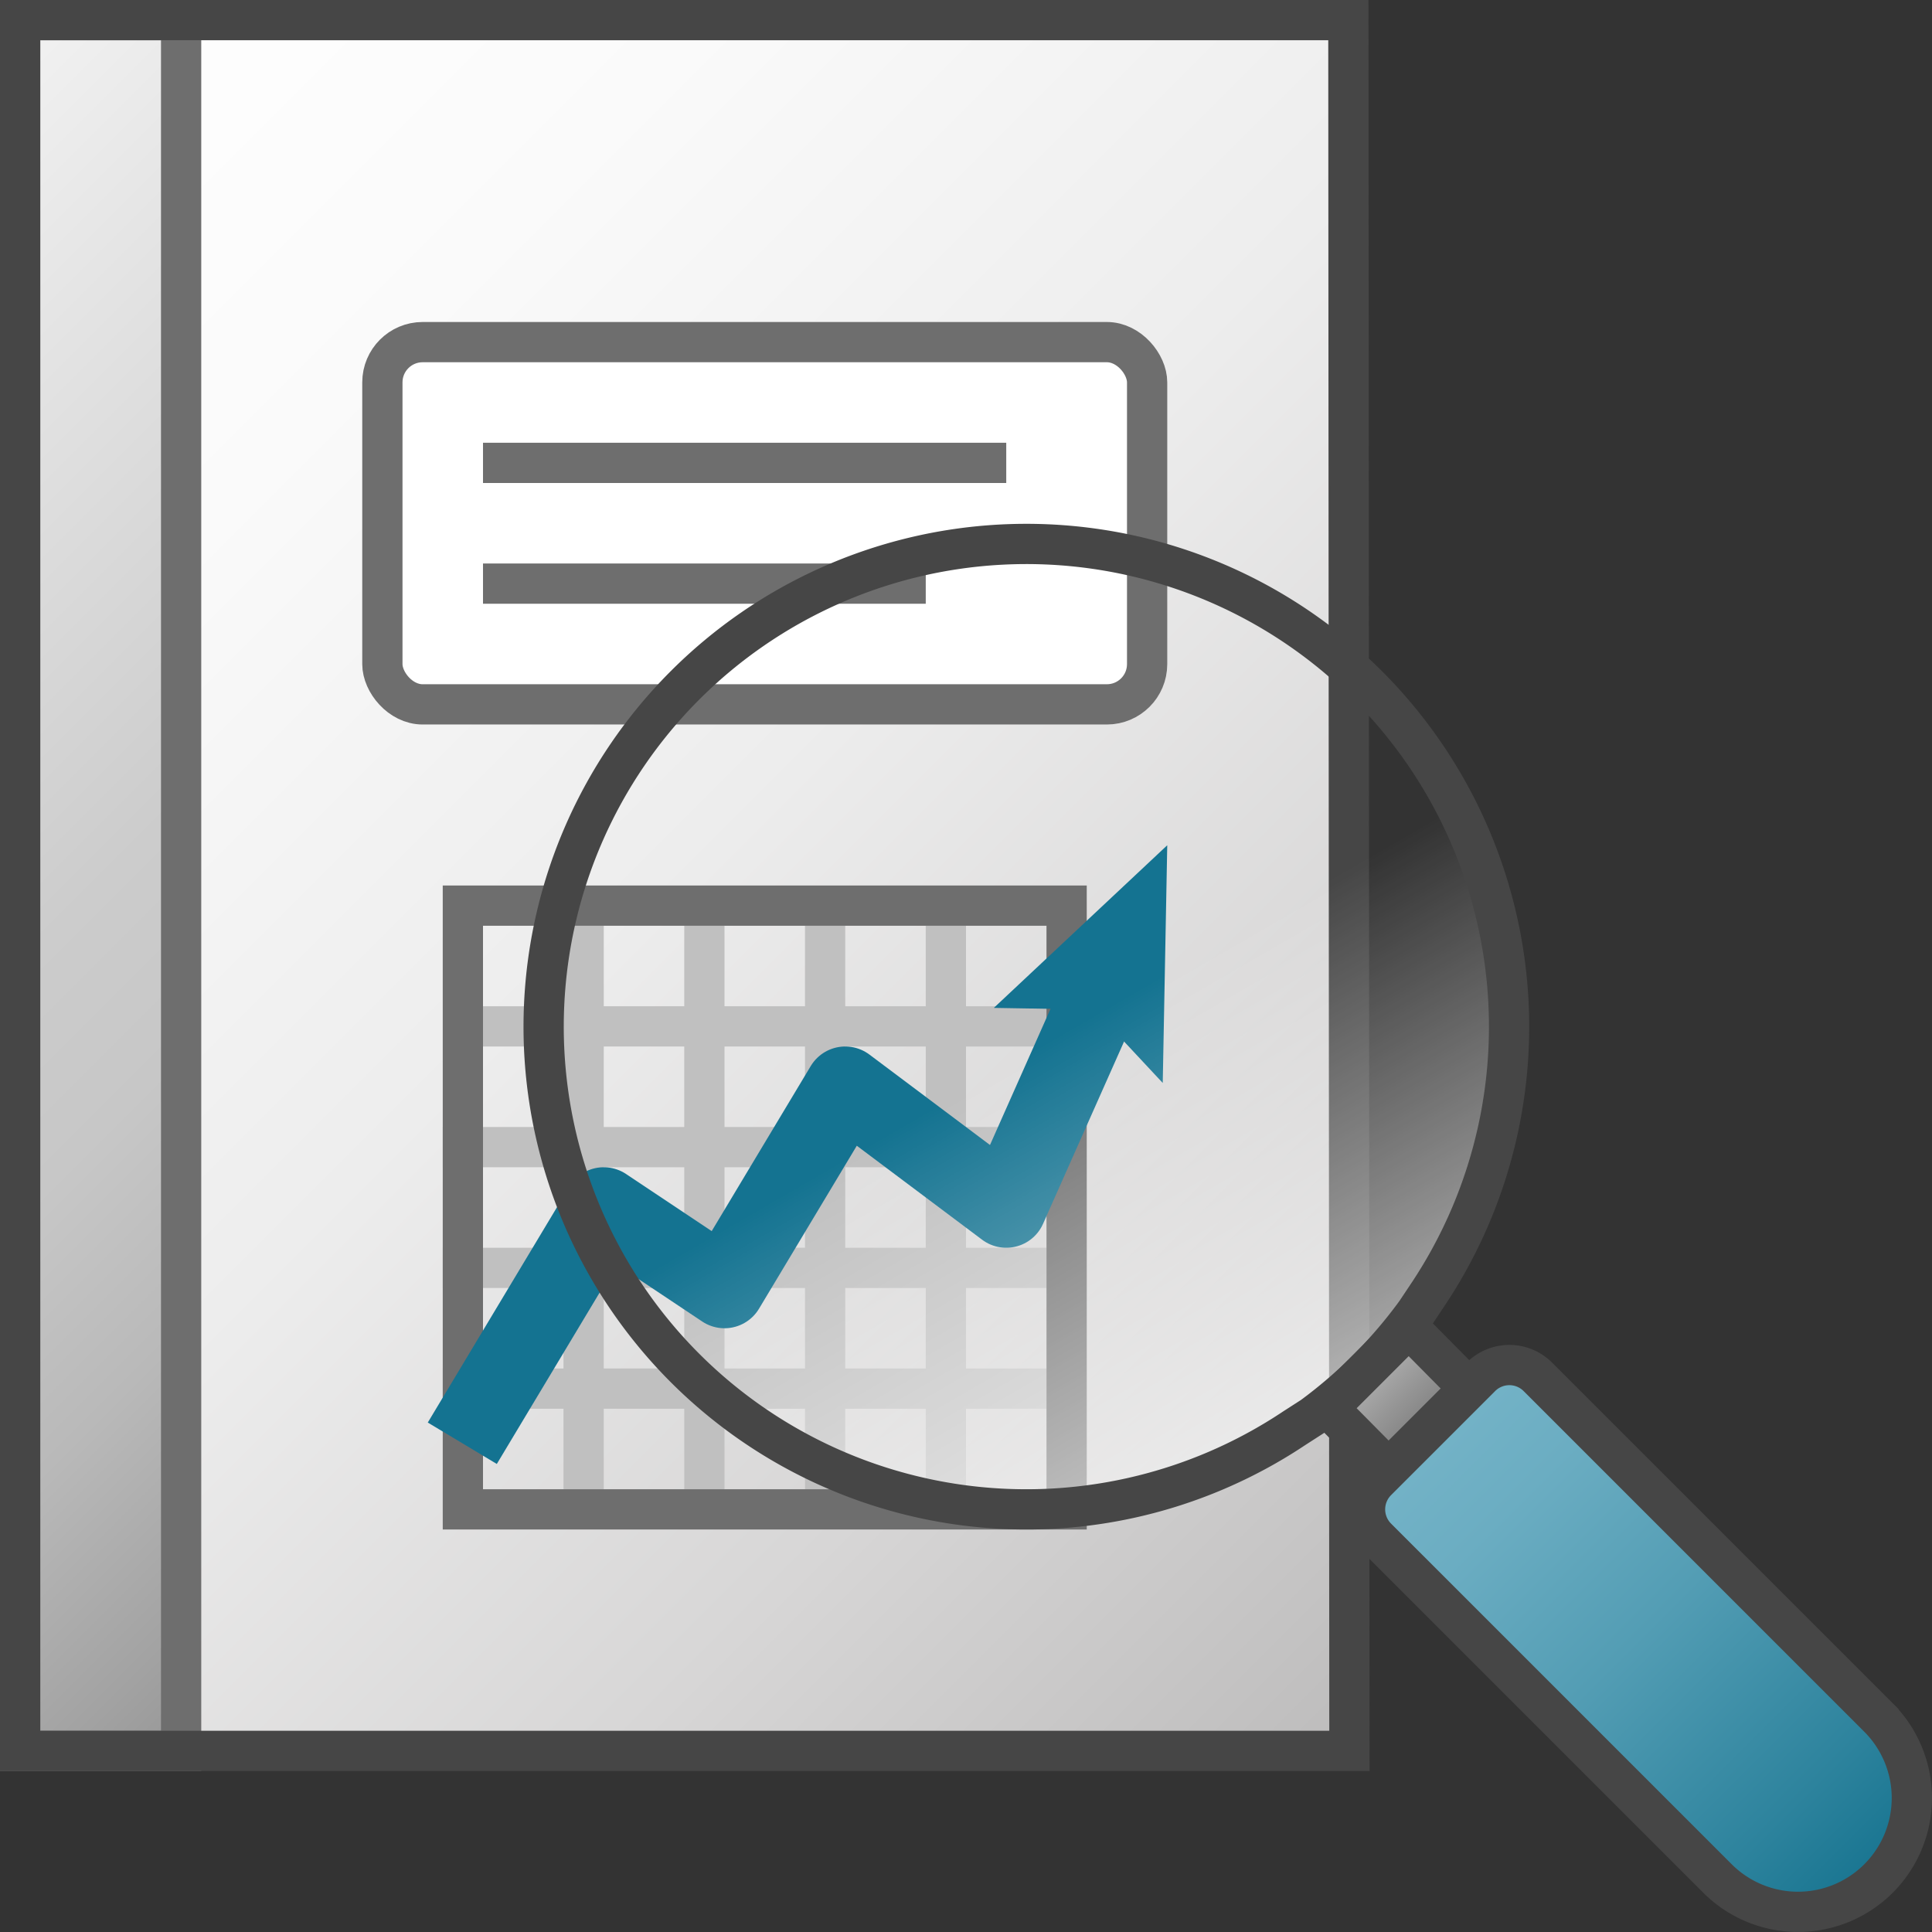 <svg id="Layer_1" data-name="Layer 1" xmlns="http://www.w3.org/2000/svg" xmlns:xlink="http://www.w3.org/1999/xlink" viewBox="0 0 48 48">
    <rect x="0" y="0" width="48" height="48" fill="#333333" stroke="none"/>
    <linearGradient id="New_Gradient_Swatch_4" data-name="New Gradient Swatch 4" x1="-2.006" y1="3.006" x2="35.994" y2="41.006" gradientUnits="userSpaceOnUse">
      <stop offset="0" stop-color="#fff"/>
      <stop offset="0.228" stop-color="#fafafa"/>
      <stop offset="0.488" stop-color="#ededed"/>
      <stop offset="0.762" stop-color="#d7d6d6"/>
      <stop offset="1" stop-color="#bdbcbc"/>
    </linearGradient>
    <linearGradient id="front_-45" data-name="front -45" x1="-9.25" y1="10.25" x2="14.25" y2="33.75" gradientUnits="userSpaceOnUse">
      <stop offset="0" stop-color="#f2f2f2"/>
      <stop offset="0.5" stop-color="#ccc"/>
      <stop offset="0.63" stop-color="#c7c7c7"/>
      <stop offset="0.779" stop-color="#b9b9b9"/>
      <stop offset="0.938" stop-color="#a2a2a2"/>
      <stop offset="0.99" stop-color="#999"/>
    </linearGradient>
    <linearGradient id="linear-gradient" x1="19.499" y1="15.106" x2="31.5" y2="35.892" gradientUnits="userSpaceOnUse">
      <stop offset="0.525" stop-color="#fff" stop-opacity="0"/>
      <stop offset="1" stop-color="#fff" stop-opacity="0.6"/>
    </linearGradient>
    <linearGradient id="New_Gradient_Swatch_3" data-name="New Gradient Swatch 3" x1="33.996" y1="33.989" x2="35.504" y2="35.496" gradientUnits="userSpaceOnUse">
      <stop offset="0" stop-color="#b1b1b1"/>
      <stop offset="1" stop-color="#7d7d7d"/>
    </linearGradient>
    <linearGradient id="Dark_Blue_Grad_2" data-name="Dark Blue Grad 2" x1="35.5" y1="35.5" x2="46.672" y2="46.672" gradientUnits="userSpaceOnUse">
      <stop offset="0" stop-color="#74b3c7"/>
      <stop offset="0.177" stop-color="#6badc2"/>
      <stop offset="0.464" stop-color="#539db4"/>
      <stop offset="0.822" stop-color="#2d839d"/>
      <stop offset="1" stop-color="#177490"/>
    </linearGradient>
  <polygon points="33.5 43.5 0.5 43.5 0.5 0.5 33.474 0.5 33.5 43.5" fill="url(#New_Gradient_Swatch_4)"/>
  <rect x="0.5" y="0.5" width="4" height="43" stroke="#6e6e6e" stroke-miterlimit="10" fill="url(#front_-45)"/>
  <rect x="9.5" y="8.5" width="19" height="9" rx="1" fill="#fff" stroke="#6e6e6e"/>
  <line x1="23" y1="14.5" x2="12" y2="14.5" fill="none" stroke="#6e6e6e"/>
  <line x1="25" y1="11.5" x2="12" y2="11.5" fill="none" stroke="#6e6e6e"/>
  <polygon points="33.526 43.5 0.5 43.5 0.5 0.5 33.5 0.5 33.526 43.5" fill="none" stroke="#464646" stroke-miterlimit="10" stroke-width="1"/>
    <line x1="27" y1="25.5" x2="12" y2="25.5" fill="none" stroke="silver" stroke-miterlimit="10"/>
    <line x1="26" y1="28.5" x2="11" y2="28.5" fill="none" stroke="silver" stroke-miterlimit="10"/>
    <line x1="26" y1="31.5" x2="11" y2="31.5" fill="none" stroke="silver" stroke-miterlimit="10"/>
    <line x1="26" y1="34.5" x2="11" y2="34.5" fill="none" stroke="silver" stroke-miterlimit="10"/>
    <line x1="14.5" y1="23" x2="14.5" y2="37" fill="none" stroke="silver" stroke-miterlimit="10"/>
    <line x1="17.5" y1="23" x2="17.5" y2="37" fill="none" stroke="silver" stroke-miterlimit="10"/>
    <line x1="20.5" y1="23" x2="20.5" y2="37" fill="none" stroke="silver" stroke-miterlimit="10"/>
    <line x1="23.5" y1="23" x2="23.5" y2="37" fill="none" stroke="silver" stroke-miterlimit="10"/>
    <polygon points="26.5 37.5 26.5 22.5 26.5 22.5 11.5 22.5 11.5 37.5 26.5 37.5" fill="none" stroke="#6e6e6e" stroke-miterlimit="10"/>
    <polyline points="27.497 24.382 25 30 21 27 18 32 15 30 12 35" fill="none" stroke="#147391" stroke-linecap="square" stroke-linejoin="round" stroke-width="2"/>
    <polygon points="24.691 25.041 27.186 25.082 28.888 26.906 29 21 24.691 25.041" fill="#147391"/>
    <path d="M32.607,35.193a11.935,11.935,0,0,0,2.575-2.589l.324-.486A11.993,11.993,0,1,0,32.161,35.48Z" stroke="#464646" stroke-linecap="round" stroke-linejoin="round" fill="url(#linear-gradient)"/>
    <polygon points="33 34.985 34.5 36.5 36.5 34.5 35 32.985 33 34.985" stroke="#464646" stroke-miterlimit="10" fill="url(#New_Gradient_Swatch_3)"/>
  <path d="M38.207,34.207l8.464,8.464a2.829,2.829,0,0,1,0,4h0a2.829,2.829,0,0,1-4,0l-8.464-8.464a1,1,0,0,1,0-1.414l2.586-2.586A1,1,0,0,1,38.207,34.207Z" stroke="#464646" stroke-miterlimit="10" fill="url(#Dark_Blue_Grad_2)"/>
</svg>
